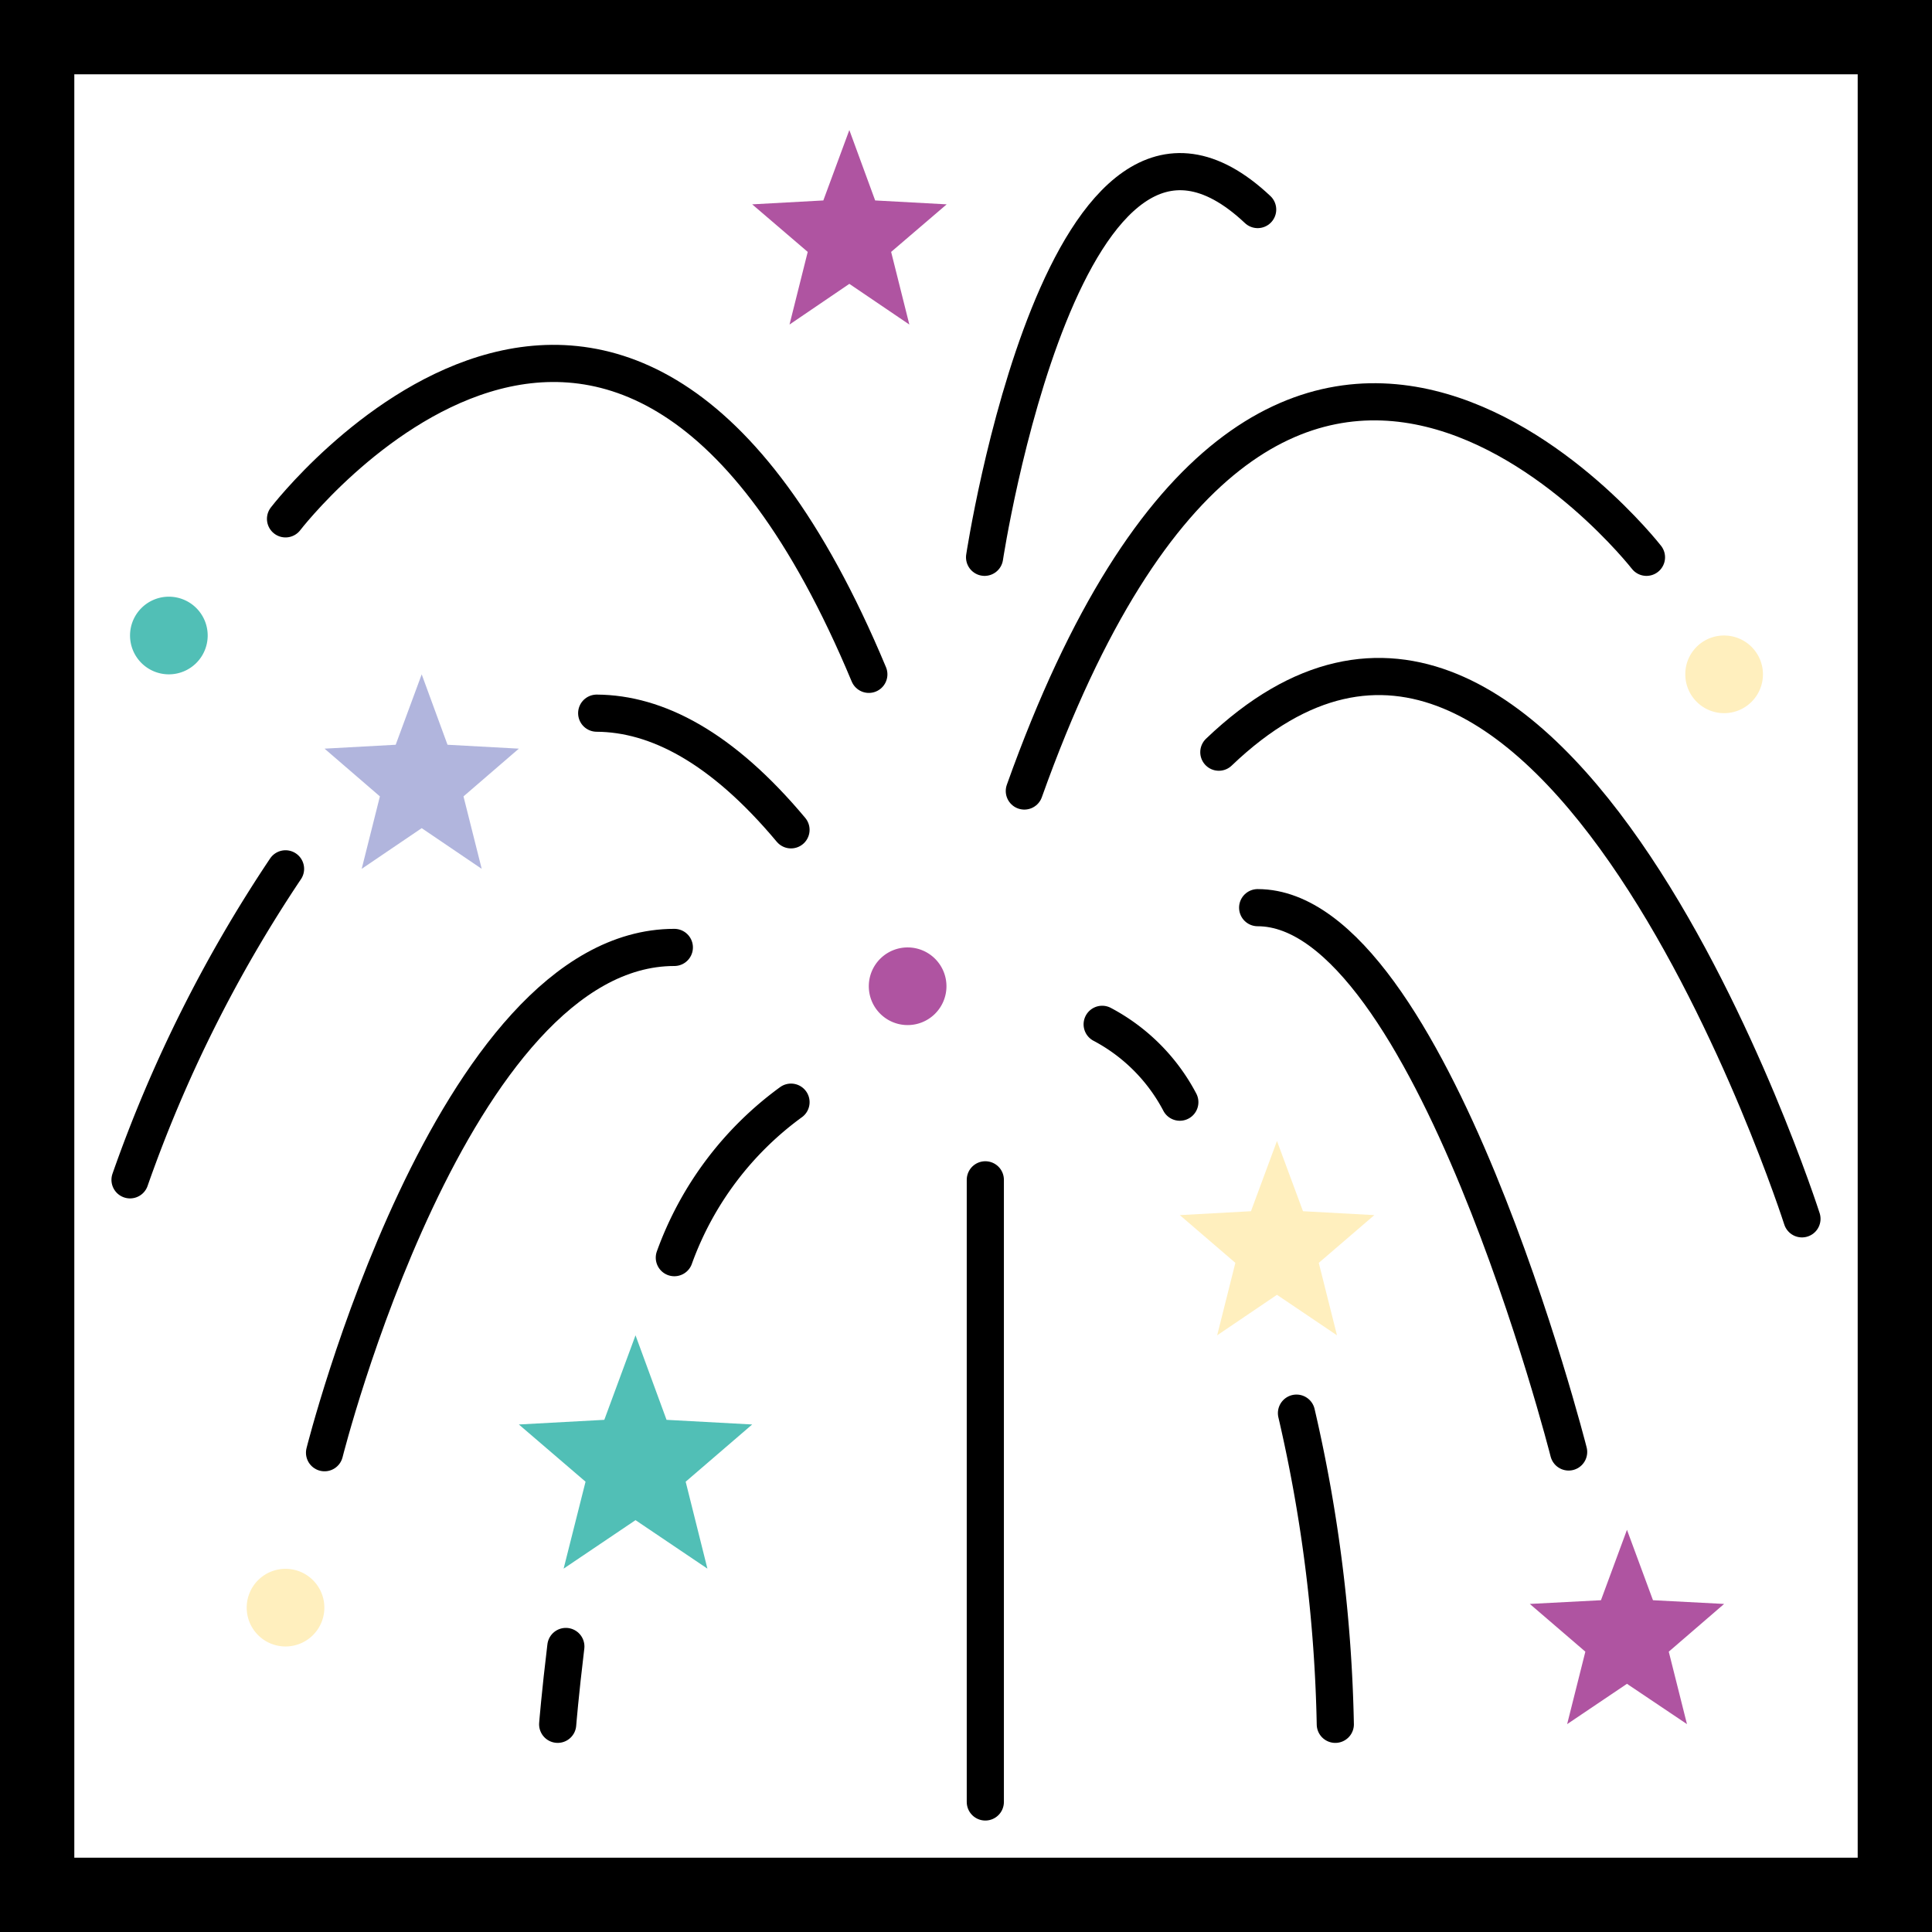 <svg xmlns="http://www.w3.org/2000/svg" viewBox="0 0 104 104"><rect x="0" y="0" width="104" height="104" fill="#333333" stroke="none"/><defs><style>.cls-1{fill:#fff;stroke-width:4px;}.cls-1,.cls-6{stroke:#000;stroke-miterlimit:10;}.cls-2{fill:#ffefbe;}.cls-3{fill:#af54a1;}.cls-4{fill:#51bfb6;}.cls-5{fill:#b1b5dd;}.cls-6{fill:none;stroke-linecap:round;stroke-width:2px;}</style></defs><title>Феерверки</title><g id="Пиктограммы"><rect class="cls-1" x="2" y="2" width="100" height="100"/><path class="cls-2" d="M92.81,34.21a2.09,2.09,0,1,1-2.09,2.09A2.08,2.08,0,0,1,92.81,34.21Z"/><polygon class="cls-3" points="92.81 86.34 89.83 88.91 90.81 92.81 87.58 90.64 84.36 92.81 85.34 88.91 82.35 86.34 86.18 86.14 87.58 82.35 88.98 86.14 92.81 86.34"/><polygon class="cls-2" points="73.98 65.41 70.99 67.98 71.97 71.88 68.74 69.7 65.52 71.88 66.5 67.98 63.51 65.41 67.34 65.2 68.74 61.42 70.14 65.2 73.98 65.41"/><polygon class="cls-3" points="50.96 11 47.97 13.56 48.95 17.47 45.72 15.28 42.5 17.47 43.48 13.56 40.49 11 44.32 10.79 45.72 7 47.11 10.79 50.96 11"/><path class="cls-3" d="M48.86,51A2.09,2.09,0,1,1,46.77,53,2.09,2.09,0,0,1,48.86,51Z"/><polygon class="cls-4" points="40.49 76.68 36.91 79.76 38.08 84.44 34.21 81.83 30.34 84.44 31.52 79.76 27.93 76.68 32.53 76.43 34.21 71.88 35.88 76.43 40.49 76.68"/><polygon class="cls-5" points="27.93 40.3 24.95 42.87 25.93 46.77 22.7 44.58 19.47 46.77 20.45 42.87 17.47 40.3 21.3 40.09 22.7 36.3 24.09 40.09 27.93 40.3"/><path class="cls-2" d="M15.37,84.45a2.09,2.09,0,1,1-2.09,2.08A2.09,2.09,0,0,1,15.37,84.45Z"/><path class="cls-4" d="M9.1,32.12A2.09,2.09,0,1,1,7,34.21,2.09,2.09,0,0,1,9.1,32.12Z"/><line class="cls-6" x1="53.04" y1="63.51" x2="53.04" y2="97"/><path class="cls-6" d="M69.79,76.07a80.81,80.81,0,0,1,2.09,16.75"/><path class="cls-6" d="M59.33,55.14a10,10,0,0,1,4.18,4.19"/><path class="cls-6" d="M30.46,88.63c-.31,2.56-.44,4.19-.44,4.19"/><path class="cls-6" d="M42.58,59.33A17.83,17.83,0,0,0,36.3,67.7"/><path class="cls-6" d="M67.7,48.86c9.3,0,16.74,29.3,16.74,29.3"/><path class="cls-6" d="M36.3,51c-12,0-18.83,27.2-18.83,27.2"/><path class="cls-6" d="M65.61,40.49C83.48,23.4,97,65.61,97,65.61"/><path class="cls-6" d="M15.37,46.77A74.06,74.06,0,0,0,7,63.51"/><path class="cls-6" d="M42.58,44.67c-3.73-4.46-7.24-6.26-10.46-6.28"/><path class="cls-6" d="M55.14,42.58C68.74,4.47,88.63,30,88.63,30"/><path class="cls-6" d="M46.77,36.3c-13.33-31.92-31.4-8.37-31.4-8.37"/><path class="cls-6" d="M53,30S57.32,1.51,67.7,11.28"/></g></svg>